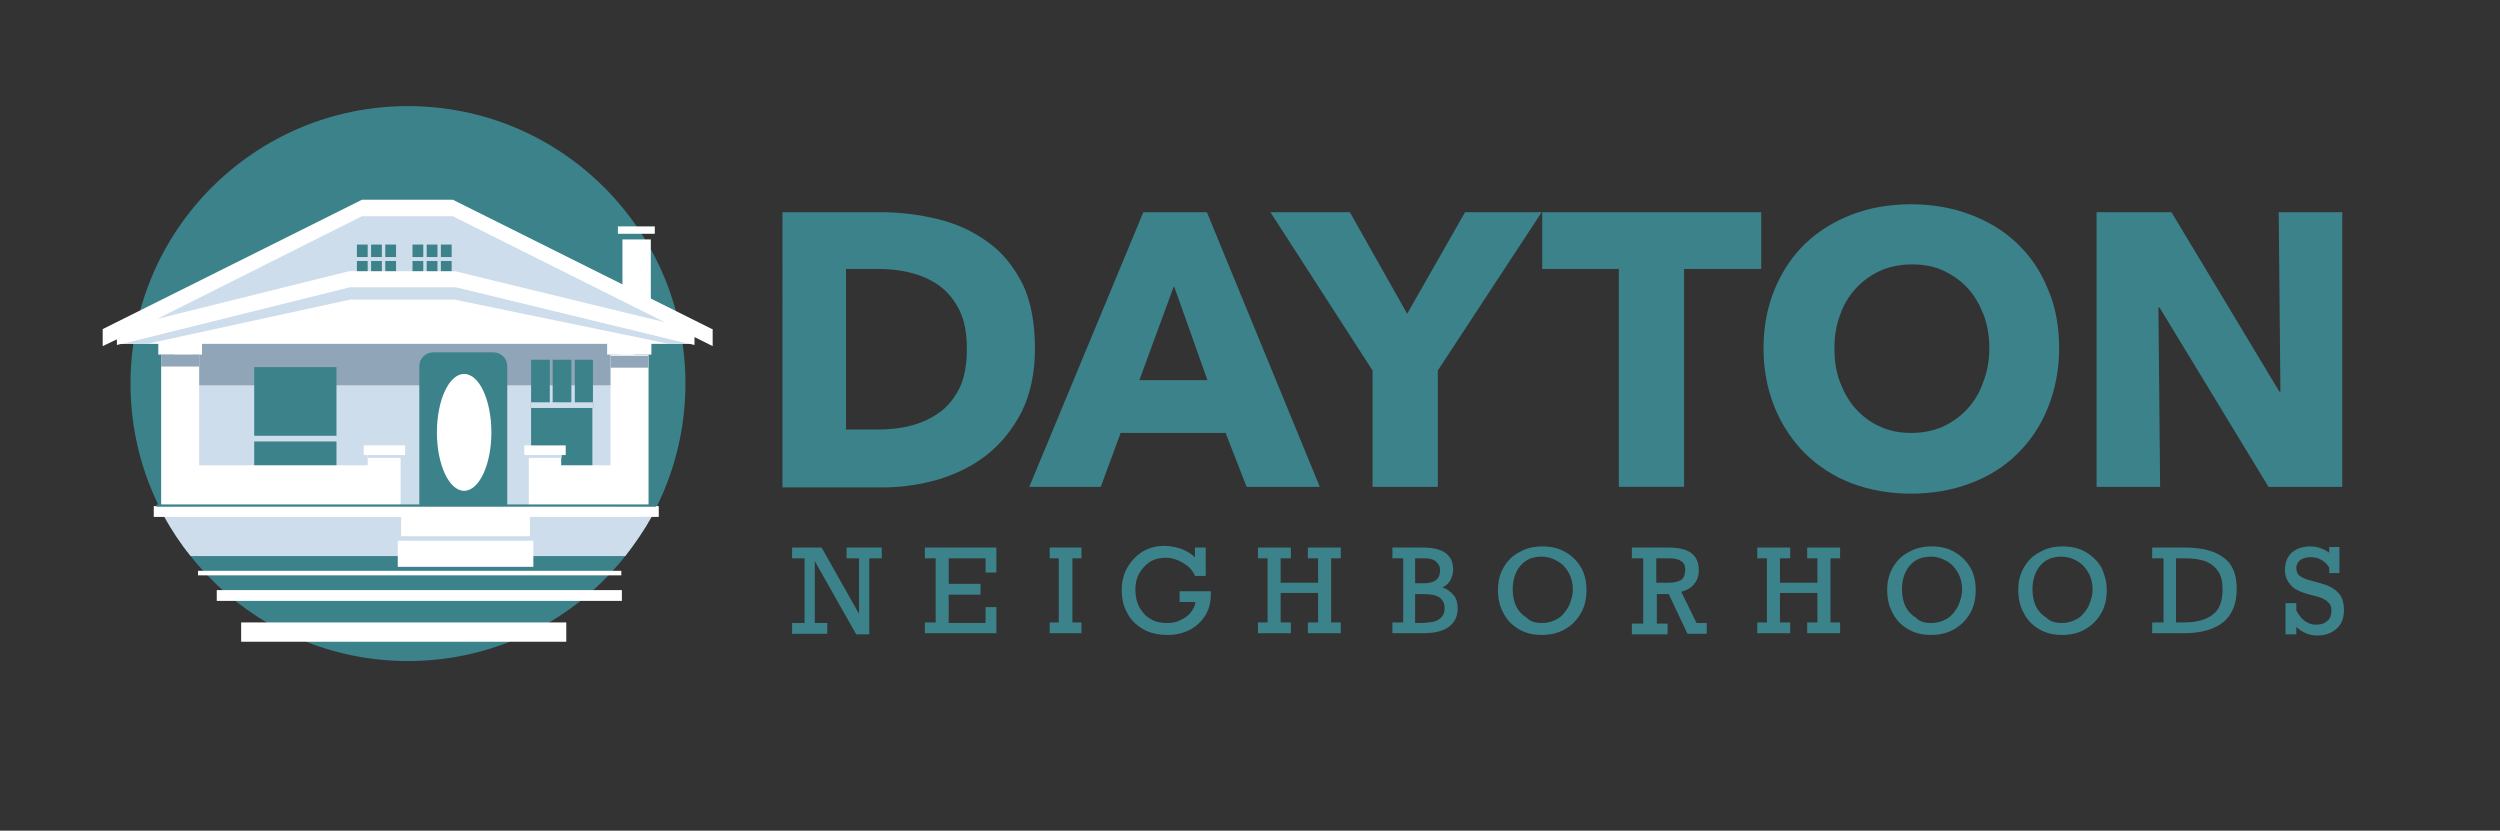 <?xml version="1.0" encoding="utf-8"?>
<!-- Generator: Adobe Illustrator 24.0.3, SVG Export Plug-In . SVG Version: 6.00 Build 0)  -->
<svg version="1.1" id="Layer_1" xmlns="http://www.w3.org/2000/svg" xmlns:xlink="http://www.w3.org/1999/xlink" x="0px" y="0px"
	 viewBox="0 0 440.6 146.4" style="enable-background:new 0 0 440.6 146.4;" xml:space="preserve">
<rect x="0" y="0" width="440.6" height="146.4" fill="#333333" stroke="none"/>
<style type="text/css">
	.st0{fill:#3C828B;}
	.st1{fill:#CEDDEB;}
	.st2{fill:#FFFFFF;}
	.st3{opacity:0.4;fill:#34536D;}
	.st4{fill:#B7BDD7;}
	.st5{fill:#91A6B8;}
</style>
<g>
	<g>
		<g>
			<path class="st0" d="M182.4,61.5c0,4.2-0.8,7.9-2.3,11c-1.6,3.1-3.6,5.6-6.1,7.6c-2.5,2-5.4,3.4-8.6,4.4
				c-3.2,0.9-6.4,1.4-9.7,1.4h-17.8V37.4h17.3c3.4,0,6.7,0.4,10,1.2c3.3,0.8,6.2,2.1,8.8,4c2.6,1.8,4.6,4.3,6.2,7.4
				C181.7,53.1,182.4,56.9,182.4,61.5z M170.4,61.5c0-2.7-0.4-5-1.3-6.8c-0.9-1.8-2-3.2-3.5-4.3c-1.5-1.1-3.1-1.8-5-2.3
				c-1.9-0.5-3.8-0.7-5.8-0.7h-5.7v28.3h5.5c2.1,0,4.1-0.2,6-0.7c1.9-0.5,3.6-1.3,5.1-2.4c1.5-1.1,2.6-2.6,3.5-4.4
				C170,66.4,170.4,64.2,170.4,61.5z"/>
			<path class="st0" d="M219.7,85.8l-3.7-9.5h-18.5l-3.5,9.5h-12.6l20.1-48.4h11.2l19.9,48.4H219.7z M206.9,50.4L200.8,67h12
				L206.9,50.4z"/>
			<path class="st0" d="M253.4,65.3v20.5h-11.5V65.3l-18-27.9h14L248,55.3l10.2-17.9h13.5L253.4,65.3z"/>
			<path class="st0" d="M296.8,47.4v38.4h-11.5V47.4h-13.5v-10h38.6v10H296.8z"/>
			<path class="st0" d="M362.9,61.4c0,3.8-0.7,7.3-2,10.5c-1.3,3.2-3.1,5.9-5.4,8.1c-2.3,2.3-5.1,4-8.3,5.2
				c-3.2,1.2-6.7,1.8-10.4,1.8c-3.7,0-7.2-0.6-10.4-1.8c-3.2-1.2-5.9-3-8.2-5.2c-2.3-2.3-4.1-5-5.4-8.1c-1.3-3.2-2-6.7-2-10.5
				c0-3.9,0.7-7.4,2-10.5c1.3-3.1,3.1-5.8,5.4-8c2.3-2.2,5.1-3.9,8.2-5.1c3.2-1.2,6.6-1.8,10.4-1.8c3.7,0,7.2,0.6,10.4,1.8
				c3.2,1.2,6,2.9,8.3,5.1c2.3,2.2,4.1,4.8,5.4,8C362.3,54.1,362.9,57.6,362.9,61.4z M350.6,61.4c0-2.1-0.3-4.1-1-5.9
				c-0.7-1.8-1.6-3.4-2.8-4.7c-1.2-1.3-2.6-2.3-4.3-3.1c-1.7-0.8-3.5-1.1-5.6-1.1c-2,0-3.9,0.4-5.5,1.1c-1.7,0.8-3.1,1.8-4.3,3.1
				c-1.2,1.3-2.2,2.9-2.8,4.7c-0.7,1.8-1,3.8-1,5.9c0,2.2,0.3,4.2,1,6c0.7,1.8,1.6,3.4,2.8,4.7c1.2,1.3,2.6,2.4,4.3,3.1
				c1.7,0.8,3.5,1.1,5.5,1.1c2,0,3.9-0.4,5.5-1.1c1.7-0.8,3.1-1.8,4.3-3.1c1.2-1.3,2.2-2.9,2.8-4.7
				C350.2,65.6,350.6,63.6,350.6,61.4z"/>
			<path class="st0" d="M399.8,85.8l-19.2-31.6h-0.2l0.3,31.6h-11.2V37.4h13.2L401.7,69h0.2l-0.3-31.6h11.2v48.4H399.8z"/>
		</g>
		<g>
			<path class="st0" d="M151.4,98.4h-2.2v-1.9h6.2v1.9h-2.2v13.4h-2.3l-7.3-12.9v10.9h2.2v1.9h-6.2v-1.9h2.2V98.4h-2.2v-1.9h5.2
				l6.6,11.7V98.4z"/>
			<path class="st0" d="M173.7,100.9v-2.5h-6.5v4.5h5.6v1.9h-5.6v5h6.5V107h1.9v4.6H163v-1.9h1.9V98.4H163v-1.9h12.6v4.4H173.7z"/>
			<path class="st0" d="M189,98.4v11.3h1.6v1.9H185v-1.9h1.6V98.4H185v-1.9h5.6v1.9H189z"/>
			<path class="st0" d="M210.6,98.2v-1.7h1.9v5h-1.9c-0.4-1-1.1-1.7-2.1-2.3c-1-0.6-2-0.9-3-0.9c-1,0-2,0.2-2.8,0.7
				c-0.8,0.5-1.4,1.2-1.9,2c-0.5,0.9-0.7,1.8-0.7,2.9c0,1.1,0.2,2.2,0.7,3.1c0.5,0.9,1.1,1.6,2,2.1c0.8,0.5,1.8,0.7,2.9,0.7
				c0.8,0,1.6-0.1,2.3-0.5c0.7-0.3,1.3-0.7,1.8-1.3c0.5-0.6,0.8-1.2,0.9-1.9h-2.8v-1.9h5.5v0.5c0,1.4-0.3,2.7-1,3.8
				c-0.7,1.1-1.6,1.9-2.7,2.5c-1.2,0.6-2.4,0.9-3.9,0.9c-1.6,0-3.1-0.3-4.3-1c-1.2-0.7-2.2-1.6-2.8-2.8c-0.7-1.2-1-2.6-1-4.1
				c0-1.5,0.3-2.8,1-4c0.7-1.2,1.6-2.1,2.7-2.8c1.2-0.7,2.5-1,3.9-1C207.4,96.3,209.2,96.9,210.6,98.2z"/>
			<path class="st0" d="M225.7,98.4v4.3h6.6v-4.3h-1.8v-1.9h5.8v1.9h-1.7v11.3h1.7v1.9h-5.8v-1.9h1.8v-5.2h-6.6v5.2h1.8v1.9h-5.8
				v-1.9h1.7V98.4h-1.7v-1.9h5.8v1.9H225.7z"/>
			<path class="st0" d="M256.1,100.4c0,0.7-0.2,1.3-0.5,1.9c-0.3,0.5-0.8,1-1.4,1.2c0.8,0.3,1.5,0.8,2,1.4c0.5,0.6,0.7,1.4,0.7,2.3
				c0,1.4-0.5,2.5-1.6,3.3c-1.1,0.8-2.6,1.1-4.7,1.1h-5.2v-1.9h1.9V98.4h-1.9v-1.9h5.3c1.8,0,3.2,0.3,4.1,1S256.1,99.1,256.1,100.4z
				 M253.8,100.5c0-0.7-0.3-1.2-0.8-1.6c-0.5-0.4-1.2-0.5-2.1-0.5h-1.5v4.4h1.5C252.9,102.8,253.8,102,253.8,100.5z M254.6,107.2
				c0-0.8-0.3-1.5-0.9-1.9c-0.6-0.4-1.5-0.6-2.8-0.6h-1.5v5.1h0.9c0.9,0,1.6-0.1,2.2-0.2c0.6-0.1,1.1-0.4,1.4-0.7
				C254.4,108.5,254.6,107.9,254.6,107.2z"/>
			<path class="st0" d="M279.6,104c0,1.5-0.3,2.9-1,4.1c-0.7,1.2-1.6,2.1-2.8,2.8c-1.2,0.7-2.6,1-4.1,1c-1.5,0-2.8-0.3-4-1
				c-1.2-0.7-2.1-1.6-2.7-2.8c-0.7-1.2-1-2.6-1-4.1c0-1.5,0.3-2.8,1-4c0.7-1.2,1.6-2.1,2.8-2.7c1.2-0.7,2.5-1,4-1
				c1.6,0,2.9,0.3,4.1,1c1.2,0.7,2.1,1.6,2.8,2.8C279.3,101.2,279.6,102.5,279.6,104z M271.8,109.8c1,0,2-0.3,2.8-0.8
				c0.8-0.5,1.4-1.3,1.9-2.2c0.4-0.9,0.7-1.9,0.7-2.9c0-1-0.2-2-0.7-2.9c-0.5-0.9-1.1-1.6-2-2.1c-0.8-0.5-1.8-0.8-2.8-0.8
				c-1,0-1.9,0.2-2.7,0.7c-0.8,0.5-1.4,1.2-1.8,2.1c-0.4,0.9-0.6,1.8-0.6,2.9c0,1.1,0.2,2.2,0.6,3c0.4,0.9,1.1,1.6,1.9,2.1
				C269.8,109.6,270.7,109.8,271.8,109.8z"/>
			<path class="st0" d="M299.4,100.5c0,1-0.3,1.8-0.8,2.4c-0.5,0.7-1.3,1.1-2.3,1.4l2.7,5.5h1.8v1.9h-3.4l-3.3-7h-2.1v5.2h1.9v1.9
				h-6.3v-1.9h2V98.4h-2v-1.9h6.3c1.9,0,3.3,0.3,4.2,1C298.9,98.1,299.4,99.1,299.4,100.5z M297,100.4c0-0.7-0.2-1.2-0.7-1.5
				c-0.4-0.3-1.1-0.5-2.1-0.5h-2.3v4.3h2.2c1,0,1.7-0.2,2.2-0.5C296.8,101.8,297,101.2,297,100.4z"/>
			<path class="st0" d="M313.7,98.4v4.3h6.6v-4.3h-1.8v-1.9h5.8v1.9h-1.7v11.3h1.7v1.9h-5.8v-1.9h1.8v-5.2h-6.6v5.2h1.8v1.9h-5.8
				v-1.9h1.7V98.4h-1.7v-1.9h5.8v1.9H313.7z"/>
			<path class="st0" d="M348.2,104c0,1.5-0.3,2.9-1,4.1c-0.7,1.2-1.6,2.1-2.8,2.8c-1.2,0.7-2.6,1-4.1,1c-1.5,0-2.8-0.3-4-1
				c-1.2-0.7-2.1-1.6-2.7-2.8c-0.7-1.2-1-2.6-1-4.1c0-1.5,0.3-2.8,1-4c0.7-1.2,1.6-2.1,2.8-2.7c1.2-0.7,2.5-1,4-1
				c1.6,0,2.9,0.3,4.1,1c1.2,0.7,2.1,1.6,2.8,2.8C347.9,101.2,348.2,102.5,348.2,104z M340.4,109.8c1,0,2-0.3,2.8-0.8
				c0.8-0.5,1.4-1.3,1.9-2.2c0.4-0.9,0.7-1.9,0.7-2.9c0-1-0.2-2-0.7-2.9c-0.5-0.9-1.1-1.6-2-2.1c-0.8-0.5-1.8-0.8-2.8-0.8
				c-1,0-1.9,0.2-2.7,0.7c-0.8,0.5-1.4,1.2-1.8,2.1c-0.4,0.9-0.6,1.8-0.6,2.9c0,1.1,0.2,2.2,0.6,3c0.4,0.9,1.1,1.6,1.9,2.1
				C338.4,109.6,339.3,109.8,340.4,109.8z"/>
			<path class="st0" d="M371.3,104c0,1.5-0.3,2.9-1,4.1c-0.7,1.2-1.6,2.1-2.8,2.8c-1.2,0.7-2.6,1-4.1,1c-1.5,0-2.8-0.3-4-1
				c-1.2-0.7-2.1-1.6-2.7-2.8c-0.7-1.2-1-2.6-1-4.1c0-1.5,0.3-2.8,1-4c0.7-1.2,1.6-2.1,2.8-2.7c1.2-0.7,2.5-1,4-1
				c1.6,0,2.9,0.3,4.1,1c1.2,0.7,2.1,1.6,2.8,2.8C370.9,101.2,371.3,102.5,371.3,104z M363.4,109.8c1,0,2-0.3,2.8-0.8
				c0.8-0.5,1.4-1.3,1.9-2.2c0.4-0.9,0.7-1.9,0.7-2.9c0-1-0.2-2-0.7-2.9c-0.5-0.9-1.1-1.6-2-2.1c-0.8-0.5-1.8-0.8-2.8-0.8
				c-1,0-1.9,0.2-2.7,0.7c-0.8,0.5-1.4,1.2-1.8,2.1c-0.4,0.9-0.6,1.8-0.6,2.9c0,1.1,0.2,2.2,0.6,3c0.4,0.9,1.1,1.6,1.9,2.1
				C361.4,109.6,362.4,109.8,363.4,109.8z"/>
			<path class="st0" d="M394.2,103.8c0,2.6-0.8,4.5-2.3,5.8c-1.6,1.3-3.9,2-7,2h-5.6v-1.9h2V98.4h-2v-1.9h5.7c3.1,0,5.4,0.6,6.9,1.8
				C393.5,99.4,394.2,101.3,394.2,103.8z M391.7,103.9c0-1.3-0.2-2.3-0.7-3.1c-0.5-0.8-1.2-1.4-2.1-1.8c-1-0.4-2.3-0.6-3.9-0.6h-1.5
				v11.3h1.4c2.3,0,4-0.5,5.1-1.4C391.2,107.4,391.7,105.9,391.7,103.9z"/>
			<path class="st0" d="M410.5,97.4v-1h1.8v4.6h-1.8v-1c-0.8-1.2-1.9-1.8-3.2-1.8c-0.8,0-1.5,0.2-1.9,0.5c-0.4,0.3-0.7,0.8-0.7,1.4
				c0,0.6,0.2,1.1,0.6,1.4c0.4,0.3,1.1,0.6,1.9,0.8l1.8,0.5c1.1,0.3,2,0.7,2.6,1.2c0.6,0.5,1,1,1.2,1.6c0.2,0.6,0.3,1.2,0.3,1.9
				c0,1.4-0.4,2.5-1.3,3.3s-2,1.2-3.4,1.2c-1.4,0-2.6-0.5-3.7-1.5v1.3h-1.9v-5.5h1.9v1.3c0.9,1.7,2.1,2.5,3.5,2.5
				c0.8,0,1.5-0.2,2-0.7c0.5-0.4,0.7-1.1,0.7-1.9c0-1.1-0.8-1.8-2.3-2.3l-1.9-0.5c-1.4-0.4-2.4-0.9-3-1.6c-0.6-0.7-1-1.5-1-2.6
				c0-1.3,0.4-2.4,1.2-3.1c0.8-0.7,1.9-1.1,3.3-1.1C408.3,96.3,409.5,96.7,410.5,97.4z"/>
		</g>
	</g>
	<circle class="st0" cx="71.9" cy="67.6" r="48.9"/>
	<rect x="30.7" y="59.1" class="st1" width="81.1" height="34.2"/>
	<rect x="109.7" y="42.2" class="st2" width="5" height="10.6"/>
	<rect x="108.9" y="39.9" class="st2" width="6.5" height="1.3"/>
	<polygon class="st1" points="21.7,57.5 63.6,36.9 80.6,37.1 120.7,57.4 118.6,58.8 80.6,49.3 59.9,50 23,59.6 	"/>
	<rect x="33.9" y="59.1" class="st3" width="75.2" height="8.8"/>
	<g>
		<rect x="93.6" y="71.9" class="st0" width="10.8" height="10.7"/>
		<rect x="97.4" y="63.4" class="st0" width="3.3" height="7.5"/>
		<rect x="101.3" y="63.4" class="st0" width="3.2" height="7.5"/>
		<rect x="93.6" y="63.4" class="st0" width="3.3" height="7.5"/>
		<rect x="93.5" y="70.9" class="st4" width="0.1" height="1"/>
		<rect x="104.5" y="70.9" class="st4" width="0.1" height="1"/>
	</g>
	<g>
		<path class="st1" d="M28.9,91c1.4,2.5,2.9,4.8,4.7,7h76.6c1.7-2.2,3.3-4.5,4.7-7H28.9z"/>
	</g>
	<path class="st0" d="M87,91.1H76.3c-1.3,0-2.4-1.1-2.4-2.4V64.5c0-1.3,1.1-2.4,2.4-2.4H87c1.3,0,2.4,1.1,2.4,2.4v24.2
		C89.4,90,88.4,91.1,87,91.1z"/>
	<g>
		<rect x="44.8" y="64.7" class="st0" width="14.5" height="18.8"/>
	</g>
	<rect x="62.9" y="43.1" class="st0" width="1.9" height="2.2"/>
	<rect x="65.4" y="43.1" class="st0" width="1.9" height="2.2"/>
	<rect x="67.9" y="43.1" class="st0" width="1.9" height="2.2"/>
	<rect x="62.9" y="46" class="st0" width="1.9" height="2.2"/>
	<rect x="65.4" y="46" class="st0" width="1.9" height="2.2"/>
	<rect x="67.9" y="46" class="st0" width="1.9" height="2.2"/>
	<g>
		<rect x="72.7" y="43.1" class="st0" width="1.9" height="2.2"/>
		<rect x="75.2" y="43.1" class="st0" width="1.9" height="2.2"/>
		<rect x="77.7" y="43.1" class="st0" width="1.9" height="2.2"/>
	</g>
	<g>
		<rect x="72.7" y="46" class="st0" width="1.9" height="2.2"/>
		<rect x="75.2" y="46" class="st0" width="1.9" height="2.2"/>
		<rect x="77.7" y="46" class="st0" width="1.9" height="2.2"/>
	</g>
	<polygon class="st2" points="64.8,80.2 64.8,82 35.1,82 35.1,62.5 28.4,62.5 28.4,89.2 35.1,89.2 35.1,89.5 64.8,89.5 64.8,89.6 
		70.6,89.6 70.6,80.2 	"/>
	<rect x="64.1" y="78.5" class="st2" width="7.3" height="1.7"/>
	<g>
		<polygon class="st2" points="114.3,62.5 107.6,62.5 107.6,82 98.9,82 98.9,80.2 93.2,80.2 93.2,89.8 98.7,89.8 98.9,89.8 
			107.7,89.8 107.7,89.2 114.3,89.2 		"/>
		<polygon class="st2" points="122.1,60.6 79.7,49.7 60.9,49.8 21.9,59.6 20.9,60.6 27.9,60.6 27.9,62.5 35.6,62.5 35.6,60.6 
			107,60.6 107,62.5 114.8,62.5 114.8,60.6 		"/>
	</g>
	<rect x="92.4" y="78.5" class="st2" width="7.3" height="1.7"/>
	<polygon class="st1" points="80.3,50.6 61.6,50.6 21.9,60.5 21.9,60.6 25.9,60.6 61.7,52.8 80.1,52.8 117.9,60.6 121.5,60.6 	"/>
	<path class="st2" d="M125.5,58L79.8,35.2h-8h-8L18.1,58v3l2.5-1.2l0,1l41.1-10.2h18.7l42,10.2v-1.4l3.2,1.6V58z M80.2,47.8H61.5
		l-33.8,8.4l36.1-18.1h8h8l37.4,18.7L80.2,47.8z"/>
	<rect x="27.1" y="89.2" class="st2" width="89" height="1.9"/>
	<rect x="27.6" y="88.9" class="st0" width="88" height="0.4"/>
	<rect x="28.4" y="62.5" class="st5" width="6.7" height="2.1"/>
	<rect x="107.6" y="62.7" class="st5" width="6.7" height="2.1"/>
	<rect x="64.8" y="80.2" class="st1" width="6" height="0.5"/>
	<rect x="93" y="80.2" class="st1" width="6" height="0.5"/>
	<rect x="70.7" y="90.9" class="st2" width="22.7" height="3.6"/>
	<rect x="70.1" y="95.3" class="st2" width="23.9" height="4.6"/>
	<ellipse class="st2" cx="81.8" cy="76.2" rx="4.8" ry="10.3"/>
	<rect x="44.3" y="76.8" class="st1" width="15.6" height="1"/>
	<rect x="42.5" y="109.7" class="st2" width="57.3" height="3.4"/>
	<rect x="38.2" y="104" class="st2" width="71.4" height="1.9"/>
	<rect x="34.9" y="100.6" class="st2" width="74.6" height="0.8"/>
</g>
</svg>
